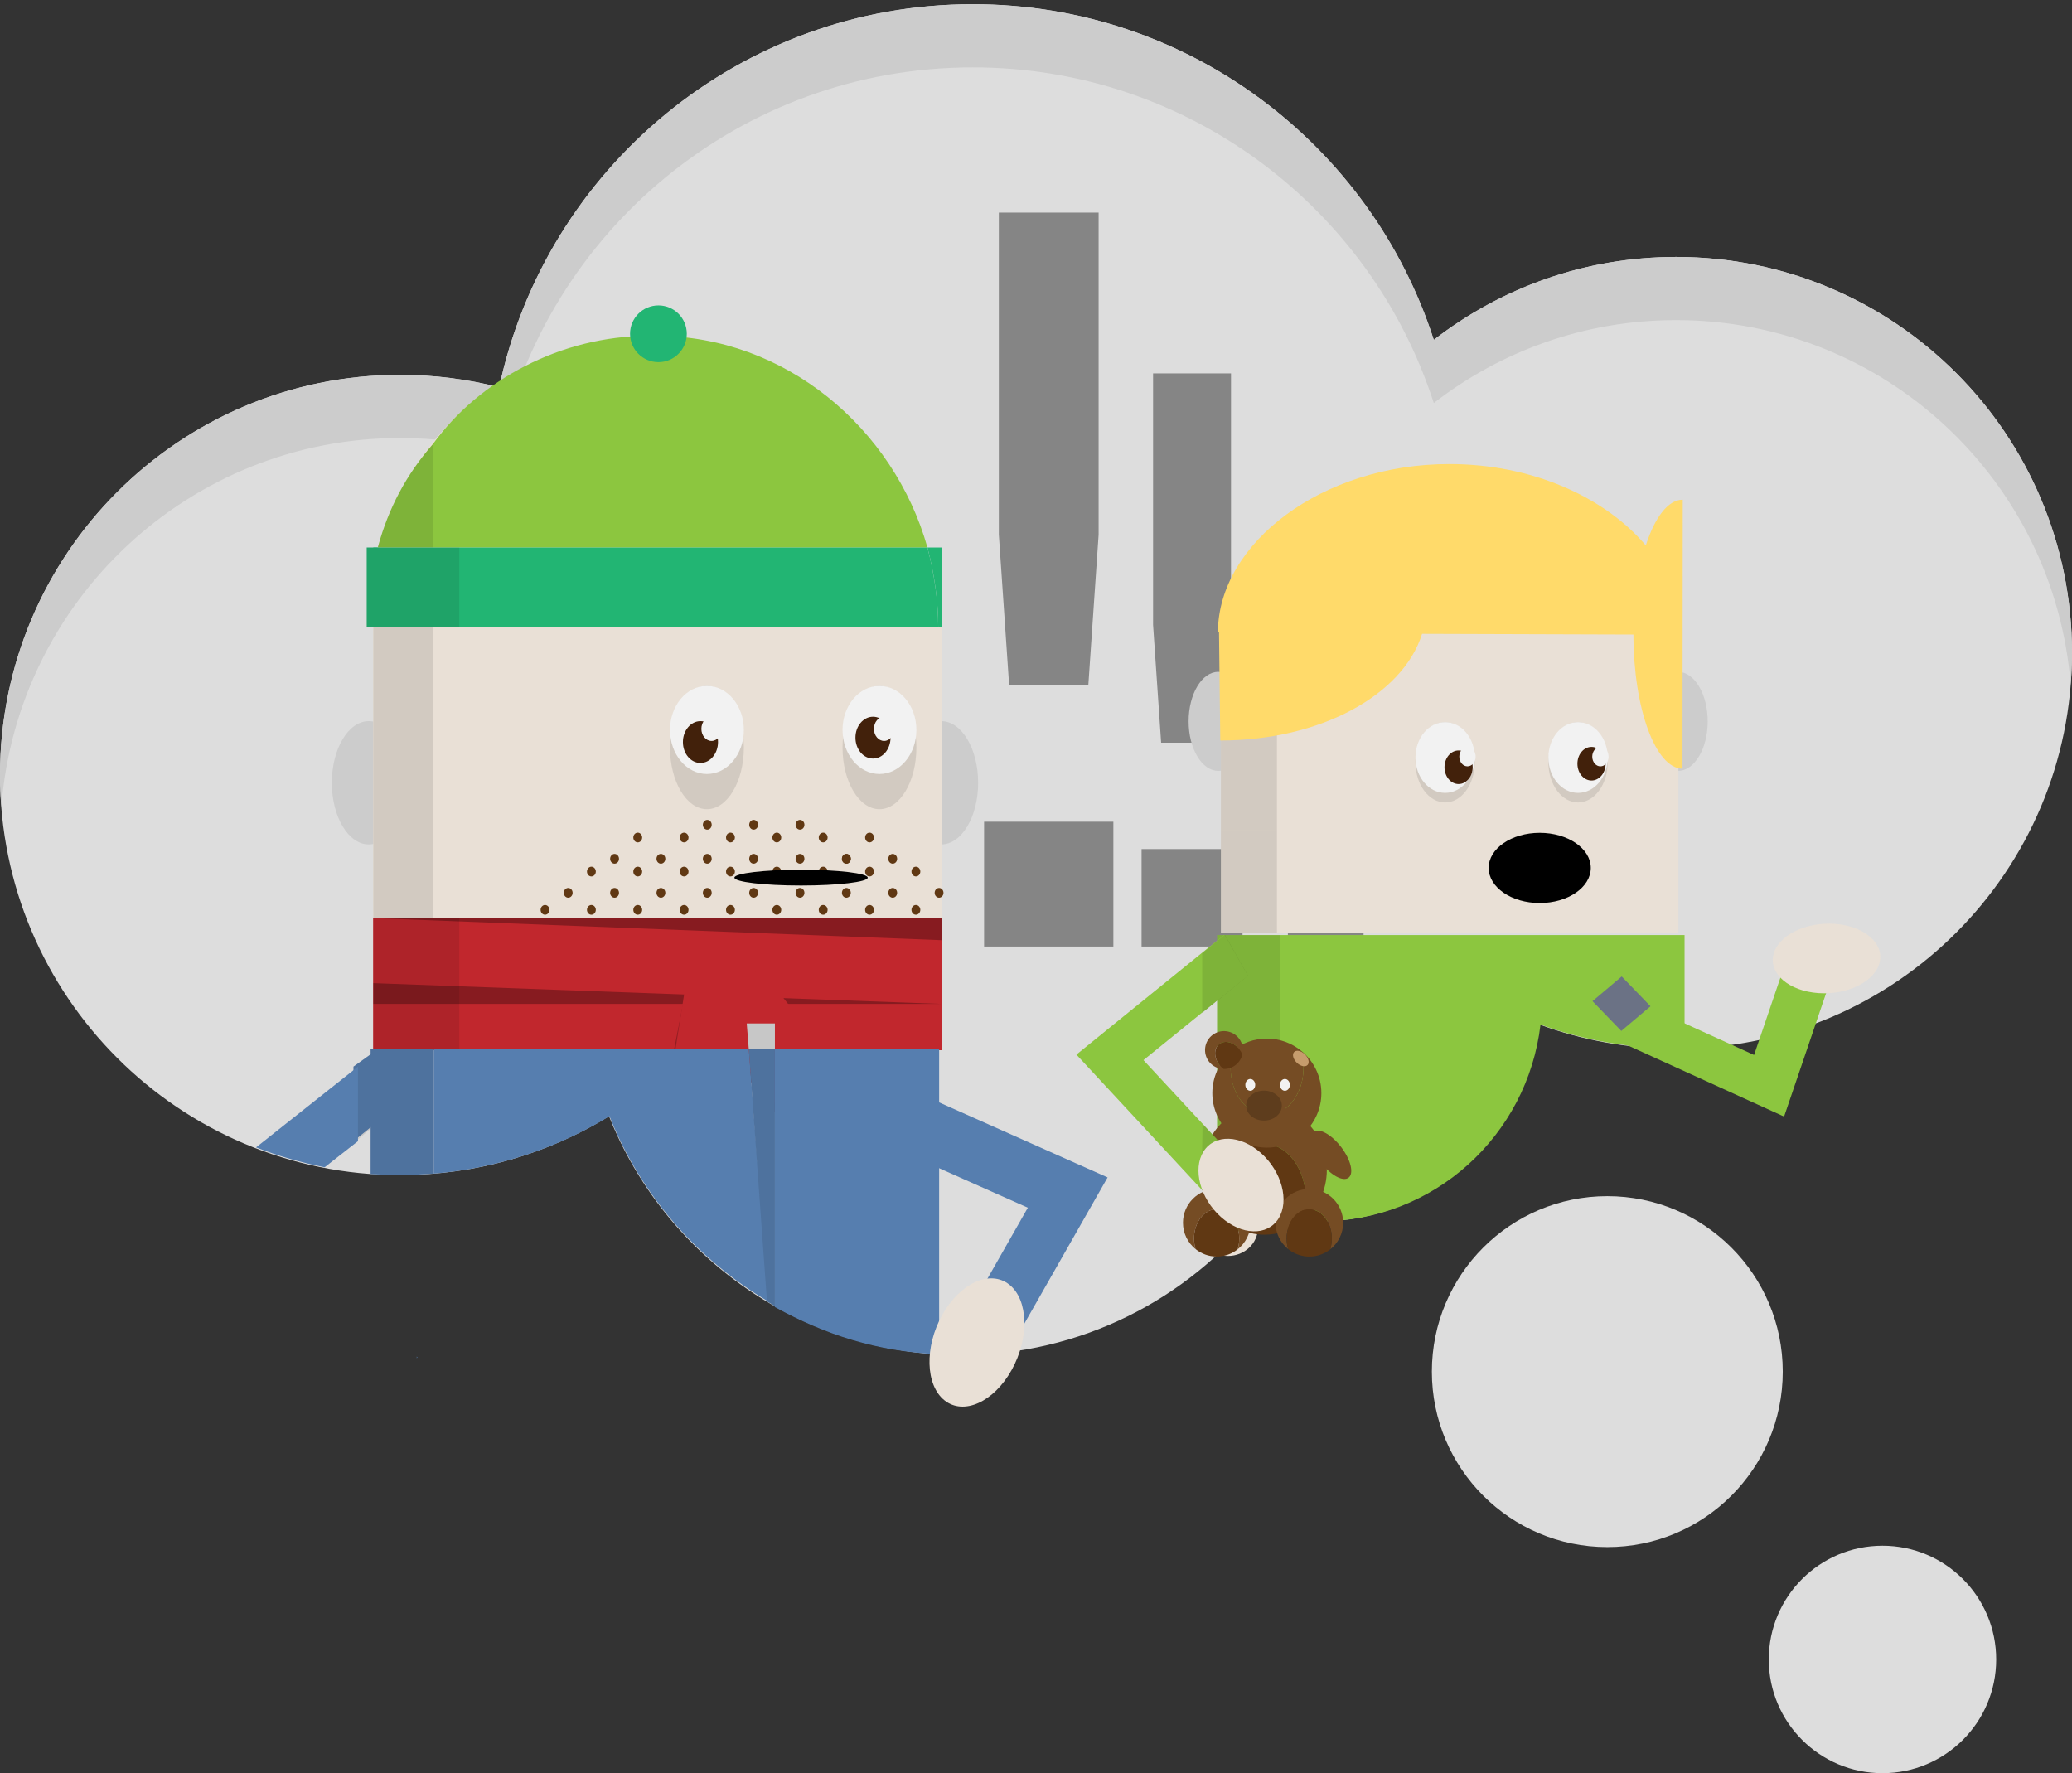 <?xml version="1.0" encoding="utf-8"?>
<!-- Generator: Adobe Illustrator 16.0.0, SVG Export Plug-In . SVG Version: 6.00 Build 0)  -->
<!DOCTYPE svg PUBLIC "-//W3C//DTD SVG 1.1//EN" "http://www.w3.org/Graphics/SVG/1.1/DTD/svg11.dtd">
<svg version="1.1" id="Calque_1" xmlns="http://www.w3.org/2000/svg" xmlns:xlink="http://www.w3.org/1999/xlink" x="0px" y="0px"
	 width="164px" height="140.332px" viewBox="0 0 164 140.332" enable-background="new 0 0 164 140.332" xml:space="preserve">
<rect x="0" y="0" width="164" height="140.332" fill="#333333" stroke="none"/>
<circle fill="#DDDDDD" cx="149" cy="131.332" r="9"/>
<circle fill="#DDDDDD" cx="127.22" cy="108.553" r="13.887"/>
<path fill="#DDDDDD" d="M132.667,20.333c-7.229,0-13.88,2.454-19.182,6.566C108.518,11.486,94.064,0.333,77,0.333
	c-18.42,0-33.8,12.995-37.487,30.315c-2.509-0.64-5.138-0.981-7.846-0.981C14.178,29.666,0,43.844,0,61.333
	s14.178,31.667,31.667,31.667c6.062,0,11.724-1.706,16.538-4.66c4.399,11.071,15.202,18.903,27.841,18.903
	c9.477,0,17.919-4.405,23.409-11.274c1.551,0.446,3.185,0.698,4.879,0.698c9.049,0,16.498-6.808,17.533-15.579
	c3.367,1.236,7.005,1.912,10.801,1.912C149.972,83,164,68.971,164,51.666S149.972,20.333,132.667,20.333z"/>
<path fill="#CCCCCC" d="M31.667,34.666c2.708,0,5.337,0.342,7.846,0.981C43.2,18.327,58.58,5.333,77,5.333
	c17.064,0,31.518,11.154,36.485,26.566c5.302-4.112,11.953-6.566,19.182-6.566c16.463,0,29.95,12.699,31.225,28.833
	c0.065-0.826,0.108-1.658,0.108-2.5c0-17.305-14.028-31.333-31.333-31.333c-7.229,0-13.88,2.454-19.182,6.566
	C108.518,11.486,94.064,0.333,77,0.333c-18.42,0-33.8,12.995-37.487,30.315c-2.509-0.64-5.138-0.981-7.846-0.981
	C14.178,29.666,0,43.844,0,61.333c0,0.842,0.043,1.674,0.107,2.5C1.383,47.514,15.02,34.666,31.667,34.666z"/>
<g opacity="0.4">
	<path d="M77.892,65.03h10.232v9.882H77.892V65.03z M79.059,16.826h7.898v25.483L86.14,54.253h-6.264l-0.817-11.944V16.826z"/>
</g>
<g opacity="0.4">
	<path d="M90.356,67.195h7.991v7.717h-7.991V67.195z M91.268,29.55h6.167v19.901l-0.638,9.328h-4.892l-0.638-9.328V29.55z"/>
</g>
<g opacity="0.4">
	<path d="M101.936,69.093h5.991v5.786h-5.991V69.093z M102.619,40.869h4.625V55.79l-0.479,6.994h-3.667l-0.479-6.994V40.869z"/>
</g>
<ellipse fill="#CCCCCC" cx="29.188" cy="61.95" rx="2.923" ry="4.879"/>
<ellipse fill="#CCCCCC" cx="74.498" cy="61.95" rx="2.923" ry="4.879"/>
<path fill="#E9E0D6" d="M29.549,49.612h-0.503c0.041-12.563,10.146-23.008,22.609-23.008c12.462,0,22.567,10.445,22.608,23.008
	h0.305v23.033H29.549V49.612z"/>
<polygon fill="#E9E0D6" points="74.568,49.612 74.568,72.645 29.549,72.645 29.549,49.612 74.263,49.612 "/>
<rect x="29.549" y="72.645" fill="#C1272D" width="45.019" height="10.47"/>
<polygon fill="#911D22" points="51.917,90.341 57.04,91.697 59.831,77.531 54.708,76.176 "/>
<polygon fill="#911D22" points="64.278,91.75 68.103,87.445 59.748,76.891 55.923,81.196 "/>
<path fill="#E9E0D6" d="M51.655,26.745c0.099,0,0.196,0.006,0.295,0.008h-0.591C51.458,26.751,51.556,26.745,51.655,26.745z"/>
<polyline fill="#E9E0D6" points="29.549,47.518 29.549,49.612 29.025,49.612 "/>
<rect x="29.549" y="72.645" fill="#C1272D" width="4.711" height="10.47"/>
<path fill="#8CC63F" d="M34.26,35.152c3.665-5.083,10.161-8.573,17.099-8.573h0.591c10.221,0,18.801,7.329,21.458,16.751H34.26
	V35.152z"/>
<path fill="#22B573" d="M74.568,43.33v6.282h-0.305c-0.007-2.094-0.309-4.188-0.856-6.282H74.568z"/>
<path fill="#22B573" d="M73.407,43.33c0.547,2.094,0.849,4.188,0.856,6.282H34.26V43.33H73.407z"/>
<path fill="#8CC63F" d="M29.902,43.33c0.854-3.141,2.264-5.773,4.357-8.178v8.178H29.902z"/>
<path opacity="0.1" enable-background="new    " d="M29.902,43.33c0.854-3.141,2.264-5.773,4.357-8.178v8.178H29.902z"/>
<path fill="#22B573" d="M29.549,47.256V43.33h0.354C29.567,44.377,29.549,45.958,29.549,47.256z"/>
<path fill="#22B573" d="M34.26,43.33v6.282h-5.234v-2.356c0-1.297,0-2.355,0-3.926H34.26z"/>
<polygon opacity="0.1" enable-background="new    " points="29.422,43.33 31.107,43.33 36.354,43.33 36.354,49.612 31.317,49.612 
	29.025,49.612 29.025,47.256 29.025,43.33 "/>
<polygon opacity="0.1" enable-background="new    " points="29.549,72.645 36.354,72.645 36.354,73.581 36.354,83.114 
	29.549,83.114 29.549,73.581 "/>
<rect x="29.549" y="49.612" opacity="0.1" enable-background="new    " width="4.711" height="23.033"/>
<polygon opacity="0.3" enable-background="new    " points="74.492,79.45 29.549,77.807 29.549,79.45 "/>
<polygon opacity="0.3" enable-background="new    " points="74.568,74.409 29.184,72.645 74.568,72.645 "/>
<ellipse opacity="0.1" enable-background="new    " cx="69.61" cy="59.162" rx="2.923" ry="4.879"/>
<ellipse opacity="0.1" enable-background="new    " cx="55.954" cy="59.162" rx="2.923" ry="4.879"/>
<ellipse fill="#F2F2F2" cx="69.61" cy="57.769" rx="2.923" ry="3.485"/>
<ellipse fill="#F2F2F2" cx="55.954" cy="57.769" rx="2.923" ry="3.485"/>
<ellipse fill="#42210B" cx="69.098" cy="58.378" rx="1.389" ry="1.655"/>
<ellipse fill="#42210B" cx="55.442" cy="58.727" rx="1.389" ry="1.655"/>
<ellipse fill="#F2F2F2" cx="69.976" cy="57.681" rx="0.804" ry="0.958"/>
<ellipse fill="#F2F2F2" cx="56.319" cy="57.681" rx="0.804" ry="0.958"/>
<polygon fill="none" points="27.978,90.312 27.978,102.006 21.782,95.332 "/>
<polygon fill="#567EAF" points="33.04,107.418 32.984,107.494 32.984,107.357 "/>
<polygon fill="#567EAF" points="32.069,87.012 27.978,90.312 27.978,84.413 29.979,82.976 "/>
<polygon opacity="0.1" enable-background="new    " points="32.069,87.012 27.978,90.479 27.978,84.413 29.979,82.976 "/>
<polygon fill="#567EAF" points="81.354,95.58 73.532,92.098 71.5,85.984 87.667,93.183 78.97,108.451 77.146,102.969 "/>
<polygon fill="#6B7285" points="69.453,93.134 72.391,90.65 69.495,87.653 66.554,90.136 "/>
<path fill="#E9E0D6" d="M94.817,97.18c0,1.225,1.062,2.219,2.372,2.219c1.312,0,2.373-0.994,2.373-2.219s-1.062-2.221-2.373-2.221
	C95.879,94.959,94.817,95.953,94.817,97.18z"/>
<circle fill="#22B573" cx="52.115" cy="26.416" r="2.245"/>
<polygon fill="#C1272D" points="52.501,89.141 57.67,90.3 59.921,76.039 54.751,74.879 "/>
<polygon fill="#C1272D" points="64.615,91.412 68.44,87.108 60.084,76.555 56.259,80.859 "/>
<ellipse fill="#603813" cx="66.99" cy="67.966" rx="0.351" ry="0.386"/>
<ellipse fill="#603813" cx="68.825" cy="66.282" rx="0.35" ry="0.385"/>
<ellipse fill="#603813" cx="70.659" cy="67.966" rx="0.351" ry="0.386"/>
<ellipse fill="#603813" cx="68.825" cy="68.977" rx="0.35" ry="0.385"/>
<ellipse fill="#603813" cx="72.494" cy="68.977" rx="0.35" ry="0.385"/>
<ellipse fill="#603813" cx="70.659" cy="70.66" rx="0.351" ry="0.385"/>
<ellipse fill="#603813" cx="74.328" cy="70.66" rx="0.35" ry="0.385"/>
<ellipse fill="#603813" cx="72.494" cy="72.007" rx="0.35" ry="0.385"/>
<ellipse fill="#603813" cx="68.825" cy="72.007" rx="0.35" ry="0.385"/>
<ellipse fill="#603813" cx="66.99" cy="70.66" rx="0.351" ry="0.385"/>
<ellipse fill="#603813" cx="66.99" cy="67.966" rx="0.351" ry="0.386"/>
<ellipse fill="#603813" cx="65.155" cy="66.282" rx="0.351" ry="0.385"/>
<ellipse fill="#603813" cx="65.155" cy="68.977" rx="0.351" ry="0.385"/>
<ellipse fill="#603813" cx="65.155" cy="72.007" rx="0.351" ry="0.385"/>
<ellipse fill="#603813" cx="63.321" cy="65.273" rx="0.35" ry="0.386"/>
<ellipse fill="#603813" cx="63.321" cy="67.966" rx="0.35" ry="0.386"/>
<ellipse fill="#603813" cx="63.321" cy="70.66" rx="0.35" ry="0.385"/>
<ellipse fill="#603813" cx="61.485" cy="72.007" rx="0.35" ry="0.385"/>
<ellipse fill="#603813" cx="61.485" cy="68.977" rx="0.35" ry="0.385"/>
<ellipse fill="#603813" cx="61.485" cy="66.282" rx="0.35" ry="0.385"/>
<ellipse fill="#603813" cx="59.651" cy="65.273" rx="0.35" ry="0.386"/>
<ellipse fill="#603813" cx="59.651" cy="67.966" rx="0.35" ry="0.386"/>
<ellipse fill="#603813" cx="59.651" cy="70.66" rx="0.35" ry="0.385"/>
<ellipse fill="#603813" cx="57.816" cy="66.282" rx="0.35" ry="0.385"/>
<ellipse fill="#603813" cx="57.816" cy="68.977" rx="0.35" ry="0.385"/>
<ellipse fill="#603813" cx="57.816" cy="72.007" rx="0.35" ry="0.385"/>
<ellipse fill="#603813" cx="55.982" cy="65.273" rx="0.35" ry="0.386"/>
<ellipse fill="#603813" cx="55.982" cy="67.966" rx="0.35" ry="0.386"/>
<ellipse fill="#603813" cx="55.982" cy="70.66" rx="0.35" ry="0.385"/>
<ellipse fill="#603813" cx="54.147" cy="66.282" rx="0.35" ry="0.385"/>
<ellipse fill="#603813" cx="54.147" cy="68.977" rx="0.35" ry="0.385"/>
<ellipse fill="#603813" cx="54.147" cy="72.007" rx="0.35" ry="0.385"/>
<ellipse fill="#603813" cx="52.312" cy="67.966" rx="0.351" ry="0.386"/>
<ellipse fill="#603813" cx="52.312" cy="70.66" rx="0.351" ry="0.385"/>
<ellipse fill="#603813" cx="50.478" cy="66.282" rx="0.35" ry="0.385"/>
<ellipse fill="#603813" cx="50.478" cy="68.977" rx="0.35" ry="0.385"/>
<ellipse fill="#603813" cx="50.478" cy="72.007" rx="0.35" ry="0.385"/>
<ellipse fill="#603813" cx="48.644" cy="67.966" rx="0.351" ry="0.386"/>
<ellipse fill="#603813" cx="48.644" cy="70.66" rx="0.351" ry="0.385"/>
<ellipse fill="#603813" cx="46.809" cy="68.977" rx="0.35" ry="0.385"/>
<ellipse fill="#603813" cx="46.809" cy="72.007" rx="0.35" ry="0.385"/>
<ellipse fill="#603813" cx="44.974" cy="70.66" rx="0.35" ry="0.385"/>
<ellipse fill="#603813" cx="43.14" cy="72.007" rx="0.351" ry="0.385"/>
<ellipse cx="63.405" cy="69.457" rx="5.275" ry="0.625"/>
<ellipse fill="#CCCCCC" cx="96.426" cy="57.09" rx="2.347" ry="3.918"/>
<ellipse fill="#CCCCCC" cx="132.817" cy="57.09" rx="2.349" ry="3.918"/>
<rect x="96.636" y="50.178" fill="#E9E0D6" width="36.21" height="23.646"/>
<path fill="#E9E0D6" d="M77.778,93.457c0.056,0,0.111,0.004,0.168,0.004h-0.337C77.666,93.461,77.722,93.457,77.778,93.457z"/>
<polygon opacity="0.1" enable-background="new    " points="96.636,65.695 101.07,65.695 101.07,66.431 101.07,73.823 
	96.636,73.823 96.636,66.431 "/>
<path fill="#567EAF" d="M48.241,88.34c2.458,6.185,6.899,11.299,12.558,14.66l-1.533-20H34.334v9.884
	C39.334,92.471,44.122,90.867,48.241,88.34z"/>
<path fill="#567EAF" d="M61.334,83v20.446c4,2.183,8,3.508,13,3.739V83H61.334z"/>
<polygon fill="#DDDDDD" points="61.334,81 59.106,81 59.266,83 61.334,83 "/>
<polygon opacity="0.1" enable-background="new    " points="61.334,81 59.106,81 59.266,83 61.334,83 "/>
<path fill="#567EAF" d="M61.334,103.446V83h-2.068l1.441,20C60.937,103.137,61.334,103.316,61.334,103.446z"/>
<path opacity="0.1" enable-background="new    " d="M61.334,103.446V83h-2.068l1.441,20
	C60.937,103.137,61.334,103.316,61.334,103.446z"/>
<path fill="#567EAF" d="M34.334,92.884V83h-5v9.921c1,0.046,1.55,0.078,2.262,0.078C32.47,92.999,33.334,92.953,34.334,92.884z"/>
<path opacity="0.1" enable-background="new    " d="M34.334,92.884V83h-5v9.921c1,0.046,1.55,0.078,2.262,0.078
	C32.47,92.999,33.334,92.953,34.334,92.884z"/>
<path fill="#567EAF" d="M28.334,90.312v-5.899l-8.068,6.393c1.712,0.673,3.583,1.207,5.426,1.576L28.334,90.312z"/>
<path fill="#8CC63F" d="M101.334,74v22.345c1,0.202,2.014,0.321,3.131,0.321c9.05,0,16.432-6.808,17.467-15.578
	c3.367,1.236,7.216,1.912,11.012,1.912c0.06,0-0.61-0.004,0.39-0.004V74H101.334z"/>
<path fill="#8CC63F" d="M99.435,95.968c0.528,0.152,0.899,0.272,1.899,0.377V74h-5v25.019
	C97.334,98.065,98.569,97.051,99.435,95.968z"/>
<path opacity="0.1" enable-background="new    " d="M99.435,95.968c0.528,0.152,0.899,0.272,1.899,0.377V74h-5v25.019
	C97.334,98.065,98.569,97.051,99.435,95.968z"/>
<rect x="96.636" y="50.178" opacity="0.1" enable-background="new    " width="4.434" height="15.517"/>
<ellipse opacity="0.1" enable-background="new    " cx="124.904" cy="60.33" rx="2.348" ry="3.178"/>
<ellipse opacity="0.1" enable-background="new    " cx="114.382" cy="60.33" rx="2.347" ry="3.178"/>
<ellipse fill="#F2F2F2" cx="124.904" cy="59.95" rx="2.348" ry="2.8"/>
<ellipse fill="#F2F2F2" cx="114.382" cy="59.95" rx="2.347" ry="2.8"/>
<path fill="#754C24" d="M95.166,92.592c0-2.832,2.205-5.127,4.926-5.127s4.927,2.295,4.927,5.127c0,1.631-0.736,3.086-1.88,4.021
	c0.148-0.504,0.231-1.053,0.231-1.629c0-2.455-1.477-4.447-3.296-4.447c-1.821,0-3.296,1.99-3.296,4.447
	c0,0.562,0.079,1.098,0.22,1.594C95.881,95.639,95.166,94.201,95.166,92.592z"/>
<path fill="#603813" d="M100.074,90.537c1.82,0,3.296,1.99,3.296,4.447c0,0.576-0.083,1.125-0.231,1.629
	c-0.839,0.691-1.896,1.104-3.047,1.104c-1.172,0-2.248-0.428-3.094-1.139c-0.141-0.496-0.22-1.031-0.22-1.594
	C96.778,92.529,98.253,90.537,100.074,90.537z"/>
<path fill="#754C24" d="M100.96,96.771c0-1.479,1.198-2.678,2.676-2.678s2.676,1.199,2.676,2.678c0,0.852-0.4,1.609-1.021,2.102
	c0.08-0.266,0.125-0.551,0.125-0.852c0-1.283-0.802-2.322-1.791-2.322s-1.791,1.039-1.791,2.322c0,0.293,0.045,0.572,0.121,0.832
	C101.349,98.363,100.96,97.613,100.96,96.771z"/>
<path fill="#603813" d="M103.626,95.699c0.988,0,1.791,1.039,1.791,2.322c0,0.301-0.045,0.586-0.125,0.852
	c-0.455,0.357-1.03,0.574-1.655,0.574c-0.637,0-1.222-0.225-1.679-0.594c-0.077-0.26-0.121-0.541-0.121-0.834
	C101.835,96.738,102.638,95.699,103.626,95.699z"/>
<path fill="#754C24" d="M93.633,96.771c0-1.479,1.196-2.678,2.675-2.678c1.477,0,2.675,1.199,2.675,2.678
	c0,0.852-0.4,1.609-1.021,2.102c0.081-0.266,0.126-0.551,0.126-0.852c0-1.283-0.802-2.322-1.791-2.322
	c-0.989,0-1.79,1.039-1.79,2.322c0,0.293,0.043,0.572,0.12,0.832C94.021,98.363,93.633,97.613,93.633,96.771z"/>
<path fill="#603813" d="M96.297,95.699c0.989,0,1.791,1.039,1.791,2.322c0,0.301-0.045,0.586-0.126,0.852
	c-0.456,0.357-1.029,0.574-1.654,0.574c-0.636,0-1.22-0.225-1.68-0.594c-0.077-0.26-0.12-0.541-0.12-0.834
	C94.507,96.738,95.308,95.699,96.297,95.699z"/>
<path fill="#754C24" d="M104.587,86.51c0,2.384-1.932,4.314-4.315,4.314s-4.315-1.93-4.315-4.314c0-1.375,0.644-2.596,1.646-3.387
	c-0.128,0.424-0.201,0.887-0.201,1.373c0,2.065,1.292,3.742,2.887,3.742s2.887-1.676,2.887-3.742c0-0.474-0.071-0.926-0.194-1.343
	C103.961,83.945,104.587,85.154,104.587,86.51z"/>
<path fill="#754C24" d="M100.288,88.238c-1.594,0-2.887-1.676-2.887-3.742c0-0.485,0.074-0.947,0.202-1.373
	c0.734-0.58,1.66-0.928,2.669-0.928c1.026,0,1.968,0.361,2.708,0.959c0.124,0.417,0.195,0.867,0.195,1.341
	C103.176,86.562,101.884,88.238,100.288,88.238z"/>
<path fill="#754C24" d="M95.695,84.023c-0.508-0.655-0.39-1.595,0.263-2.105c0.653-0.508,1.596-0.392,2.104,0.262
	c0.293,0.378,0.378,0.849,0.272,1.279c-0.056-0.143-0.133-0.284-0.238-0.416c-0.441-0.568-1.154-0.753-1.591-0.411
	c-0.437,0.34-0.433,1.075,0.008,1.643c0.102,0.13,0.216,0.237,0.339,0.326C96.415,84.593,95.985,84.396,95.695,84.023z"/>
<path fill="#603813" d="M96.505,82.632c0.437-0.342,1.15-0.157,1.591,0.411c0.104,0.132,0.182,0.273,0.237,0.416
	c-0.077,0.317-0.258,0.609-0.533,0.827c-0.283,0.218-0.617,0.32-0.949,0.314c-0.123-0.088-0.237-0.196-0.339-0.326
	C96.072,83.708,96.067,82.973,96.505,82.632z"/>
<ellipse transform="matrix(-0.715 -0.7 0.7 -0.715 117.874 215.795)" fill="#C69C6D" cx="102.952" cy="83.855" rx="0.739" ry="0.461"/>
<ellipse fill="#F2F2F2" cx="101.701" cy="85.859" rx="0.392" ry="0.467"/>
<ellipse fill="#F2F2F2" cx="98.961" cy="85.859" rx="0.391" ry="0.467"/>
<ellipse opacity="0.2" enable-background="new    " cx="100.046" cy="87.499" rx="1.412" ry="1.185"/>
<ellipse transform="matrix(0.795 -0.607 0.607 0.795 -33.848 82.671)" fill="#754C24" cx="105.321" cy="91.387" rx="1.007" ry="2.281"/>
<ellipse fill="#42210B" cx="125.97" cy="60.441" rx="1.116" ry="1.33"/>
<ellipse fill="#42210B" cx="115.448" cy="60.721" rx="1.115" ry="1.329"/>
<ellipse fill="#F2F2F2" cx="126.675" cy="59.88" rx="0.646" ry="0.769"/>
<ellipse fill="#F2F2F2" cx="116.152" cy="59.88" rx="0.646" ry="0.769"/>
<polygon fill="#8CC63F" points="97.315,96.518 99.52,93.608 90.506,83.9 98.754,77.217 96.907,73.976 85.198,83.463 "/>
<polygon fill="none" points="95.158,79.87 95.158,89.262 90.181,83.9 "/>
<polygon fill="#567EAF" points="99.52,93.608 99.474,93.67 99.474,93.559 "/>
<polygon opacity="0.1" enable-background="new    " points="95.104,94.135 95.183,88.938 99.52,93.608 97.315,96.518 "/>
<polyline fill="#8CC63F" points="96.907,73.976 98.754,77.217 95.187,80.107 "/>
<polygon opacity="0.1" enable-background="new    " points="98.781,77.217 95.158,80.175 95.158,75.439 96.948,73.976 "/>
<path fill="#E9E0D6" d="M96.635,96.314c1.639,1.465,3.679,1.523,4.558,0.129s0.263-3.715-1.375-5.182
	c-1.638-1.466-3.679-1.524-4.558-0.132C94.382,92.527,94.997,94.848,96.635,96.314z"/>
<polygon fill="#8CC63F" points="138.836,83.493 141.053,76.983 145.794,74.912 141.213,88.368 128.366,82.522 132.621,80.664 "/>
<path fill="#E9E0D6" d="M145.222,73.114c-2.323-0.165-4.498,0.927-4.855,2.44c-0.36,1.516,1.232,2.875,3.555,3.042
	c2.323,0.166,4.498-0.927,4.855-2.44C149.135,74.645,147.543,73.281,145.222,73.114z"/>
<polygon fill="#6B7285" points="128.326,81.59 130.638,79.638 128.359,77.278 126.047,79.233 "/>
<path fill="#FFDA6A" d="M130.266,43.165c-3.234-3.81-8.979-6.44-15.548-6.44C104.63,36.725,96.451,43,96.399,50h0.087l0.1,8.604
	c7.927,0,14.453-3.598,15.972-8.441l16.729,0.054c0.008,5.843,1.741,10.589,3.883,10.62l0.02-21.291
	C132.024,39.546,130.98,40.954,130.266,43.165z"/>
<ellipse cx="121.87" cy="68.689" rx="4.042" ry="2.779"/>
<path fill="#E9E0D6" d="M74.579,104.064c-1.415,2.531-1.333,5.561,0.183,6.766c1.516,1.203,3.893,0.131,5.308-2.4
	s1.333-5.559-0.183-6.764C78.37,100.461,75.994,101.535,74.579,104.064z"/>
</svg>
